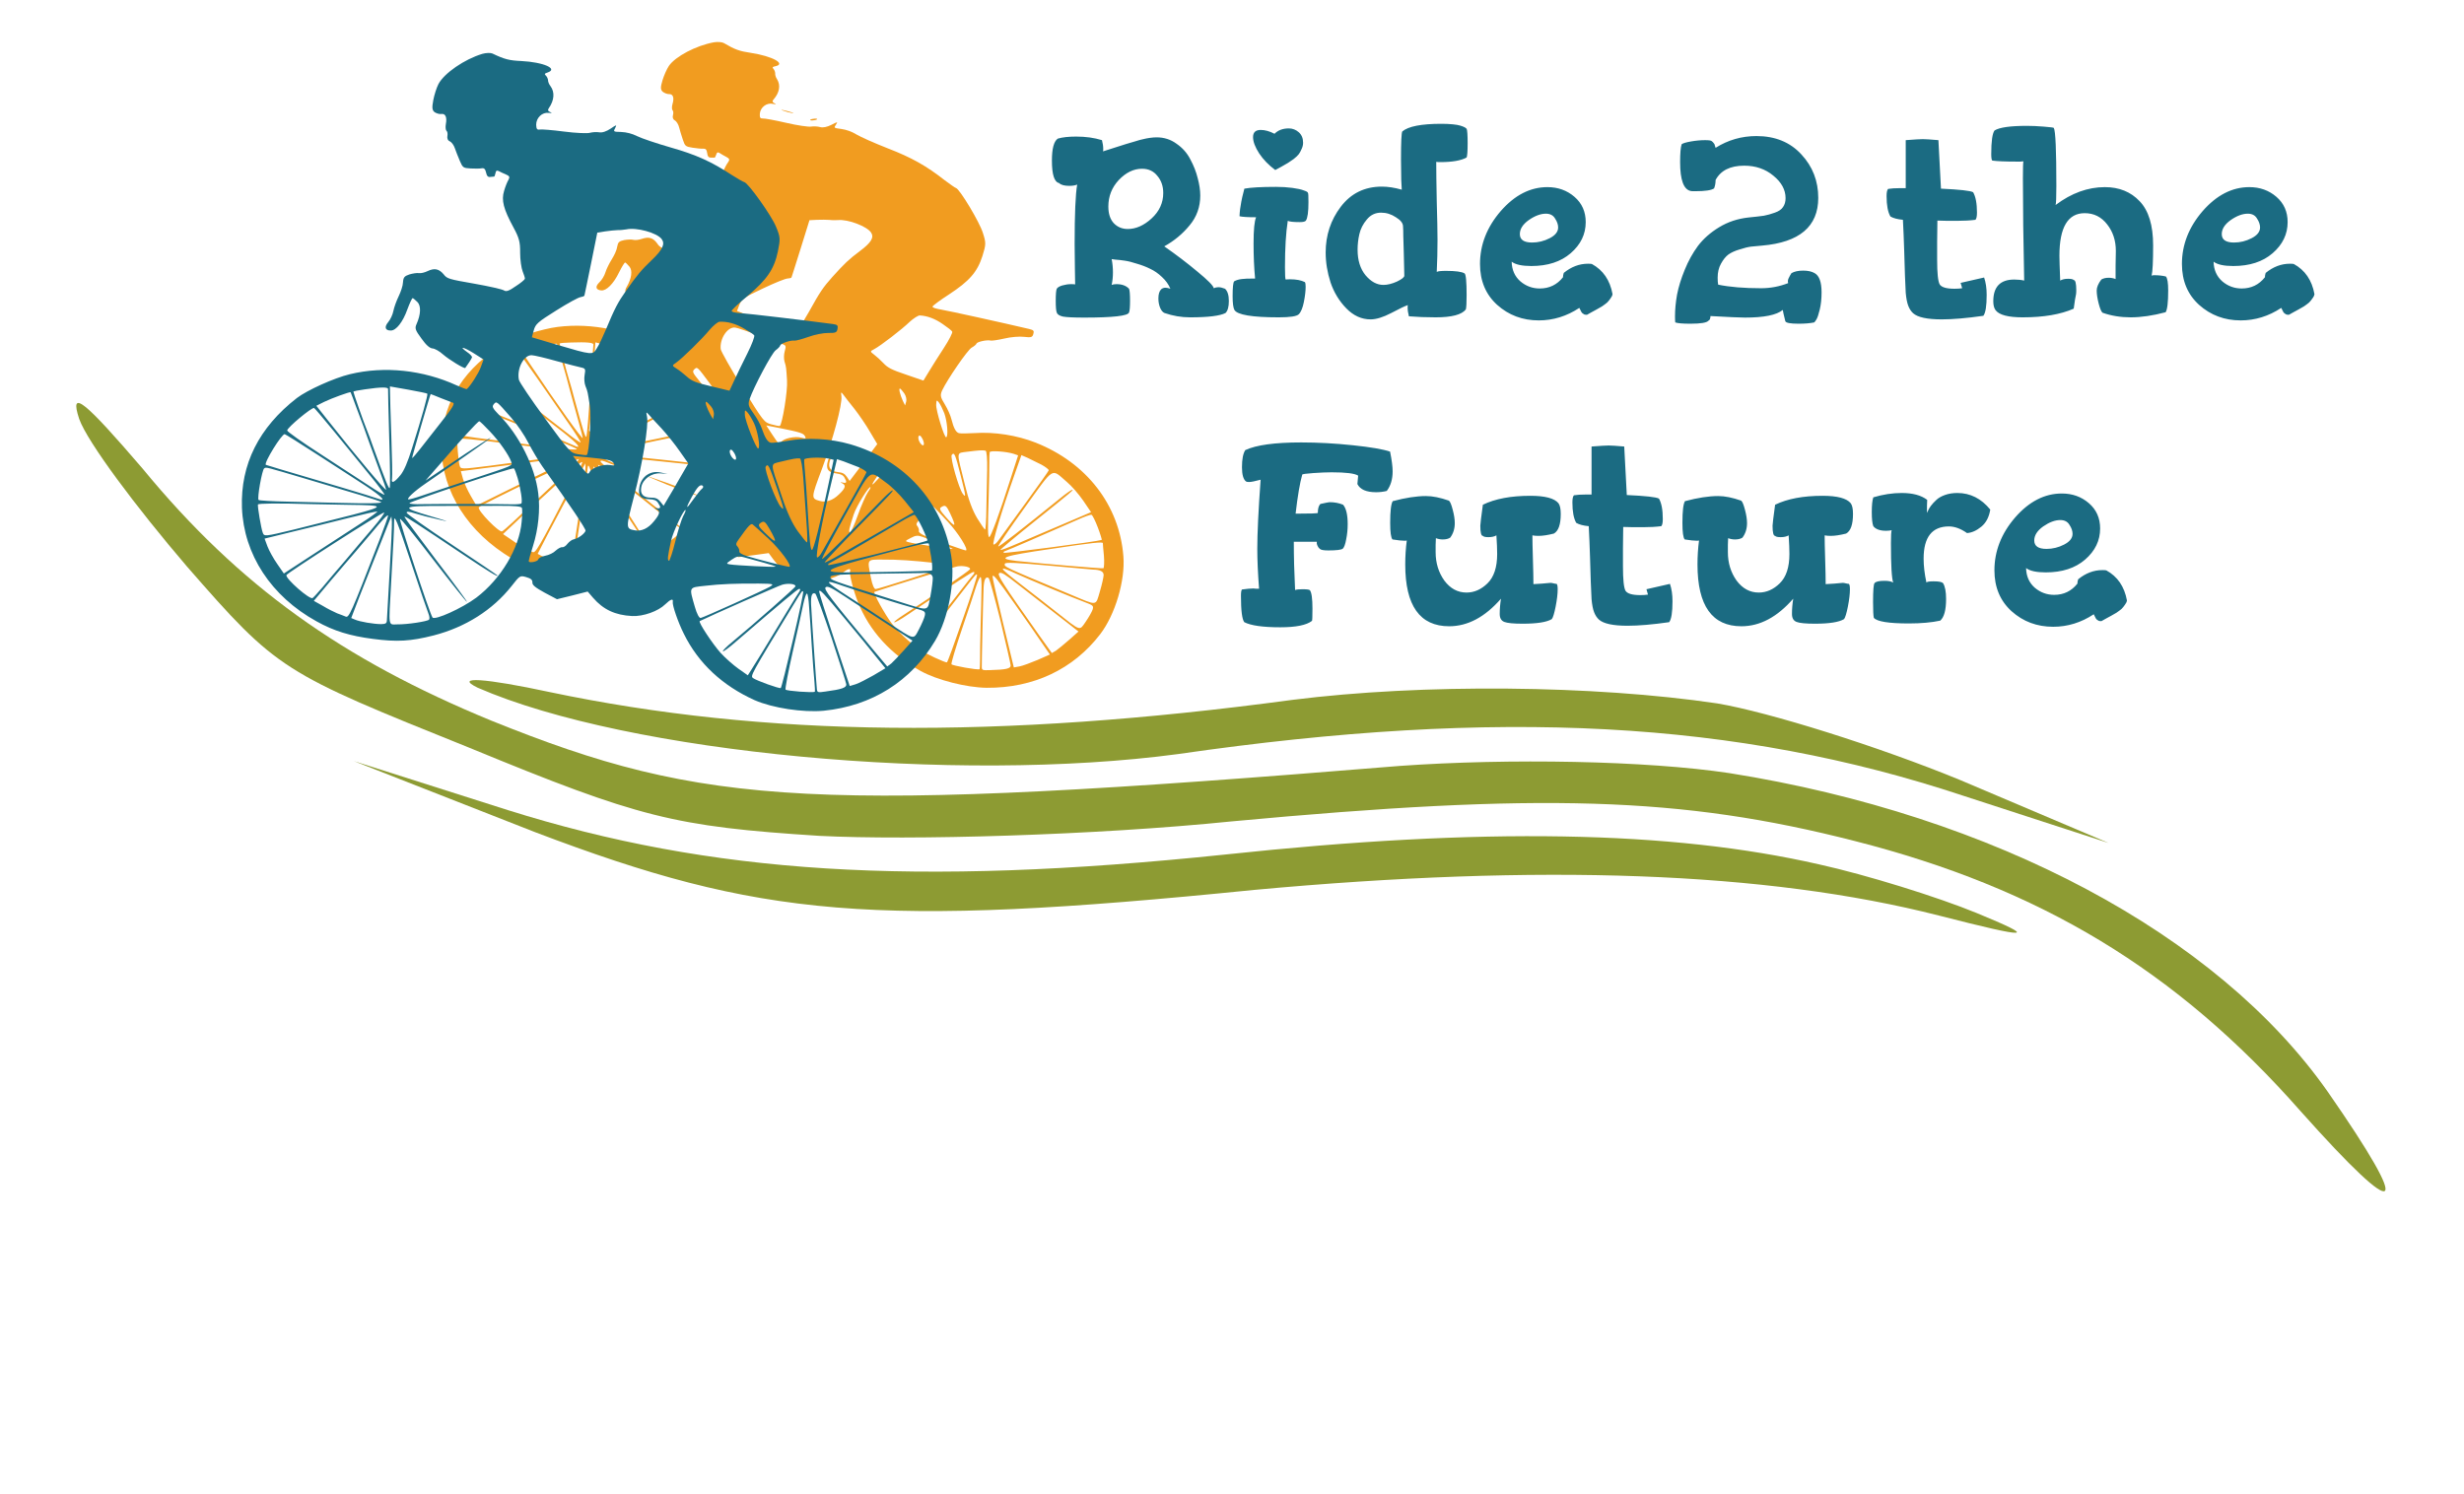<svg width="193" height="117" viewBox="0 0 193 117" fill="none" xmlns="http://www.w3.org/2000/svg">
<path d="M55.923 3.313C54.528 3.564 52.891 4.425 52.388 5.171C52.227 5.413 52.001 5.923 51.89 6.296C51.726 6.849 51.734 7.021 51.908 7.186C52.041 7.288 52.253 7.373 52.387 7.371C52.721 7.347 52.824 7.649 52.678 8.142C52.617 8.346 52.621 8.582 52.679 8.637C52.75 8.696 52.755 8.879 52.712 9.024C52.662 9.192 52.715 9.363 52.859 9.429C52.985 9.503 53.138 9.741 53.19 9.963C53.242 10.186 53.382 10.616 53.482 10.93C53.655 11.446 53.689 11.482 54.241 11.57C54.567 11.621 54.942 11.66 55.08 11.646C55.276 11.636 55.354 11.722 55.392 11.993C55.42 12.248 55.508 12.351 55.673 12.345C55.808 12.343 55.942 12.341 55.969 12.349C55.997 12.356 56.056 12.255 56.099 12.111C56.153 11.931 56.222 11.898 56.372 11.992C56.485 12.062 56.71 12.203 56.891 12.292C57.148 12.428 57.167 12.512 57.038 12.697C56.944 12.814 56.751 13.164 56.63 13.469C56.344 14.132 56.461 14.789 57.091 16.214C57.447 17.016 57.502 17.331 57.421 18.102C57.37 18.622 57.408 19.244 57.484 19.487C57.561 19.729 57.62 19.98 57.602 20.04C57.584 20.1 57.251 20.321 56.854 20.51C56.324 20.793 56.1 20.848 55.944 20.726C55.838 20.632 54.837 20.302 53.727 19.994C51.834 19.469 51.701 19.419 51.478 19.071C51.163 18.632 50.824 18.525 50.278 18.712C50.047 18.791 49.754 18.827 49.617 18.789C49.467 18.747 49.15 18.764 48.885 18.808C48.488 18.893 48.405 18.974 48.342 19.334C48.316 19.574 48.111 20.012 47.915 20.322C47.719 20.633 47.494 21.091 47.419 21.343C47.344 21.596 47.137 21.942 46.953 22.113C46.602 22.445 46.657 22.707 47.09 22.75C47.492 22.796 48.062 22.225 48.488 21.34C48.706 20.906 48.917 20.548 48.971 20.563C49.013 20.575 49.162 20.72 49.305 20.89C49.556 21.194 49.477 21.81 49.084 22.482C48.909 22.772 48.941 22.911 49.354 23.573C49.671 24.103 49.912 24.339 50.122 24.384C50.293 24.406 50.638 24.645 50.886 24.909C51.284 25.319 52.392 26.134 52.472 26.065C52.642 25.891 53.033 25.426 53.058 25.342C53.076 25.282 52.927 25.084 52.722 24.923C52.106 24.401 52.462 24.5 53.216 25.06L53.918 25.594L53.658 26.12C53.457 26.546 52.735 27.427 52.441 27.619C52.42 27.639 52.095 27.483 51.712 27.273C49.262 25.878 46.37 25.271 43.688 25.608C42.455 25.761 40.339 26.437 39.512 26.923C36.424 28.775 34.779 31.313 34.595 34.478C34.409 37.903 36.198 41.172 39.468 43.355C40.717 44.196 41.908 44.682 43.616 45.078C45.42 45.5 46.444 45.55 48.239 45.306C50.701 44.96 52.879 43.923 54.483 42.324C55.182 41.62 55.199 41.611 55.651 41.789C55.997 41.924 56.112 42.034 56.083 42.234C56.056 42.422 56.278 42.627 56.947 43.072L57.831 43.643L59.019 43.491L60.211 43.327L60.57 43.817C61.267 44.766 62.128 45.265 63.405 45.463C64.243 45.591 65.422 45.319 66.001 44.868C66.442 44.534 66.662 44.491 66.584 44.756C66.516 44.984 66.852 46.301 67.203 47.167C68.103 49.434 69.774 51.252 72.115 52.565C73.417 53.278 75.694 53.857 77.275 53.879C80.947 53.908 84.073 52.431 86.184 49.671C87.35 48.145 88.144 45.475 87.993 43.584C87.684 39.58 85.112 36.249 81.113 34.672C79.651 34.097 77.893 33.818 76.317 33.928C75.773 33.959 75.237 33.967 75.114 33.932C74.867 33.864 74.699 33.531 74.521 32.831C74.455 32.552 74.224 32.032 74.004 31.672C73.653 31.106 73.634 30.97 73.789 30.597C74.195 29.733 75.792 27.403 76.111 27.23C76.287 27.136 76.464 26.99 76.486 26.918C76.528 26.773 77.321 26.603 77.596 26.679C77.692 26.705 78.174 26.631 78.667 26.52C79.163 26.398 79.862 26.344 80.206 26.387C80.765 26.451 80.862 26.426 80.937 26.173C81.012 25.921 80.971 25.857 80.611 25.77C78.475 25.269 74.338 24.356 73.758 24.26C73.263 24.175 73.02 24.095 73.045 24.011C73.067 23.939 73.639 23.511 74.318 23.075C75.939 22.014 76.549 21.311 76.952 20.055C77.233 19.157 77.242 19.029 76.986 18.242C76.731 17.403 75.171 14.809 74.883 14.73C74.801 14.707 74.409 14.429 73.996 14.119C72.551 12.989 71.433 12.354 69.53 11.617C68.506 11.216 67.404 10.729 67.09 10.537C66.714 10.303 66.296 10.161 65.898 10.103C65.311 10.031 65.301 10.015 65.479 9.765C65.64 9.523 65.609 9.528 65.135 9.774C64.786 9.95 64.469 10.019 64.235 9.954C64.03 9.897 63.72 9.889 63.534 9.916C63.345 9.954 62.462 9.827 61.588 9.623C60.713 9.42 59.883 9.268 59.745 9.282C59.549 9.292 59.498 9.213 59.516 8.905C59.562 8.398 60.058 8.027 60.545 8.136C60.796 8.193 60.831 8.176 60.663 8.091C60.495 8.005 60.479 7.91 60.587 7.797C61.057 7.263 61.157 6.679 60.866 6.207C60.761 6.061 60.705 5.85 60.72 5.75C60.721 5.646 60.665 5.488 60.587 5.401C60.475 5.279 60.503 5.234 60.723 5.191C61.609 5.007 60.498 4.4 58.823 4.143C57.927 4.012 57.564 3.885 56.693 3.37C56.553 3.293 56.219 3.265 55.923 3.313ZM68.234 18.224C68.478 18.604 68.239 19.006 67.362 19.661C66.484 20.316 66.151 20.64 65.2 21.692C64.465 22.517 64.227 22.867 63.364 24.424C63.108 24.887 62.761 25.455 62.58 25.665C62.213 26.149 62.227 26.153 59.519 25.077L57.728 24.359L57.92 23.865C58.097 23.419 58.267 23.297 59.767 22.594C60.683 22.158 61.543 21.81 61.705 21.816C61.856 21.806 61.984 21.776 61.998 21.728C62.013 21.68 62.347 20.653 62.718 19.454L63.404 17.249L64.006 17.22C64.336 17.208 64.766 17.21 64.968 17.227C65.168 17.256 65.467 17.248 65.632 17.242C66.413 17.159 67.92 17.733 68.234 18.224ZM73.852 25.393C74.21 25.636 74.547 25.898 74.584 25.974C74.639 26.041 74.35 26.612 73.941 27.241C73.531 27.869 72.999 28.711 72.764 29.102L72.33 29.814L70.97 29.346C69.836 28.966 69.528 28.803 69.202 28.452C68.988 28.224 68.661 27.925 68.467 27.78C68.14 27.533 68.143 27.521 68.475 27.352C68.987 27.078 70.642 25.805 71.247 25.218C71.553 24.938 71.92 24.701 72.05 24.711C72.635 24.743 73.237 24.962 73.852 25.393ZM61.303 26.965C61.56 27.049 61.583 27.12 61.469 27.505C61.394 27.758 61.39 28.121 61.449 28.32C61.585 28.762 61.582 28.773 61.646 29.807C61.709 30.593 61.27 33.27 61.076 33.372C61.041 33.389 60.746 33.333 60.417 33.242C59.855 33.086 59.811 33.035 58.166 30.378C57.244 28.886 56.475 27.527 56.453 27.351C56.356 26.53 56.996 25.575 57.593 25.662C57.779 25.688 58.615 25.972 59.453 26.295C60.296 26.607 61.125 26.915 61.303 26.965ZM70.83 30.817C70.965 31.011 71.027 31.302 70.981 31.458L70.891 31.759L70.716 31.398C70.492 30.906 70.374 30.404 70.497 30.439C70.538 30.45 70.694 30.624 70.83 30.817ZM73.962 32.363C74.186 32.959 74.299 34.175 74.113 34.254C73.974 34.319 73.301 32.141 73.33 31.693C73.351 31.322 73.369 31.313 73.542 31.53C73.65 31.665 73.835 32.041 73.962 32.363ZM66.923 32.026C67.3 32.508 67.848 33.31 68.151 33.837L68.715 34.788L68.023 35.716C67.646 36.236 67.157 36.882 66.941 37.16L66.55 37.677L66.334 37.356C66.168 37.115 66.004 37.017 65.657 36.986C65.066 36.927 64.839 36.642 64.989 36.137C65.161 35.56 65.884 35.174 66.546 35.293L67.068 35.386L66.55 35.229C65.807 34.984 65.07 35.365 64.852 36.099C64.666 36.725 64.849 37.01 65.508 37.088C65.865 37.135 66.046 37.224 66.151 37.423C66.356 37.779 66.314 37.872 66.022 37.804C65.786 37.751 65.782 37.763 66.001 37.876C66.281 38.032 66.213 38.26 65.699 38.743C65.219 39.209 64.695 39.376 64.215 39.242C63.515 39.048 63.523 39.024 64.38 36.736C65.235 34.461 65.985 31.687 65.906 31.053C65.865 30.691 65.869 30.679 66.052 30.912C66.157 31.058 66.543 31.556 66.923 32.026ZM79.169 37.466C78.299 40.193 77.579 42.167 77.474 42.073C77.368 41.979 77.363 41.496 77.44 38.939C77.476 37.869 77.49 36.675 77.491 36.271C77.488 35.88 77.5 35.492 77.521 35.42C77.564 35.276 78.842 35.37 79.411 35.554L79.747 35.673L79.169 37.466ZM81.578 36.402C81.91 36.585 82.162 36.785 82.144 36.846C82.123 36.918 81.305 38.071 80.327 39.414C79.349 40.758 78.416 42.048 78.242 42.286C78.081 42.528 77.883 42.694 77.821 42.651C77.695 42.577 78.431 40.099 79.444 37.242L80.005 35.653L80.491 35.866C80.751 35.99 81.229 36.227 81.578 36.402ZM55.628 30.078C56.001 30.572 56.5 31.439 56.731 32.011C56.975 32.587 57.372 33.4 57.629 33.835C59.603 37.13 60.503 38.747 60.464 38.879C60.389 39.08 59.853 39.387 59.519 39.411C59.385 39.413 59.153 39.544 59.007 39.686C58.874 39.831 58.684 39.922 58.588 39.895C58.479 39.865 58.258 39.96 58.07 40.09C57.893 40.236 57.514 40.365 57.242 40.381C56.966 40.409 56.718 40.496 56.689 40.593C56.646 40.737 56.047 40.805 55.952 40.675C55.932 40.643 56.127 40.137 56.392 39.547C56.896 38.398 57.187 36.968 57.139 35.783C57.082 33.827 56.098 31.393 54.724 29.775C54.266 29.218 54.212 29.099 54.379 28.937C54.622 28.718 54.588 28.683 55.628 30.078ZM49.421 27.64C49.468 27.732 48.859 29.281 47.896 31.475C47.465 32.475 47.125 33.071 46.833 33.354C46.311 33.861 46.053 33.932 46.163 33.559C46.21 33.403 46.311 32.012 46.401 30.461C46.491 28.911 46.583 27.452 46.606 27.224L46.638 26.817L48.01 27.197C48.764 27.406 49.401 27.609 49.421 27.64ZM51.275 28.493C51.481 28.55 51.258 28.853 50.207 29.89C49.616 30.481 48.851 31.258 48.493 31.614C48.152 31.962 47.849 32.23 47.826 32.211C47.809 32.167 49.609 27.758 49.672 27.697C49.685 27.701 50.024 27.86 50.434 28.078C50.834 28.28 51.21 28.462 51.275 28.493ZM77.323 36.785C77.308 37.587 77.282 38.973 77.261 39.84C77.252 40.723 77.209 41.466 77.16 41.479C77.126 41.495 76.855 41.108 76.555 40.62C76.177 39.995 75.869 39.181 75.577 37.967C74.903 35.241 74.865 35.517 75.795 35.384C76.673 35.276 76.963 35.252 77.199 35.305C77.285 35.316 77.339 35.982 77.323 36.785ZM46.478 27.006C46.464 27.055 46.352 28.677 46.228 30.596C46.113 32.53 45.974 34.145 45.926 34.209C45.849 34.318 45.663 33.694 44.973 31.172C44.841 30.667 44.679 30.062 44.599 29.831C44.37 29.104 43.82 26.959 43.835 26.911C43.845 26.875 44.241 26.842 44.719 26.831C45.965 26.786 46.528 26.838 46.478 27.006ZM83.554 37.744C83.936 38.059 84.509 38.725 84.851 39.224L85.46 40.122L83.335 41.03C82.163 41.525 80.564 42.214 79.765 42.553C78.981 42.895 78.345 43.135 78.363 43.075C78.381 43.015 79.586 42.008 81.047 40.838C83.986 38.489 84.166 38.331 83.96 38.378C83.88 38.395 83.468 38.684 83.055 39.025C80.105 41.41 78.231 42.869 78.191 42.806C78.16 42.758 79.084 41.4 80.243 39.795C82.64 36.475 82.311 36.684 83.554 37.744ZM72.271 34.407C72.469 34.84 72.343 35.065 72.089 34.721C71.889 34.444 71.879 34.077 72.058 34.127C72.113 34.142 72.207 34.272 72.271 34.407ZM43.992 28.231C44.2 28.927 44.514 30.068 44.692 30.768C44.887 31.461 45.178 32.531 45.349 33.151C45.525 33.76 45.65 34.289 45.642 34.313C45.607 34.433 43.687 31.753 41.682 28.762L40.931 27.642L41.545 27.422C42.126 27.218 43.594 26.871 43.621 26.93C43.631 26.946 43.8 27.527 43.992 28.231ZM75.251 37.265C75.659 38.888 75.679 39.023 75.421 38.692C75.109 38.293 74.404 35.819 74.548 35.637C74.753 35.395 74.813 35.542 75.251 37.265ZM53.903 30.888C54.534 31.662 55.175 32.751 55.307 33.257C55.389 33.579 55.538 33.529 52.122 34.235C50.557 34.556 48.851 34.903 48.341 35.022C47.817 35.137 47.334 35.212 47.266 35.193C47.088 35.144 47.754 34.651 48.649 34.184C50.721 33.105 53.51 31.613 53.835 31.416C54.31 31.118 52.56 31.961 50.419 33.073L48.686 33.959L49.579 33.152C51.535 31.364 53.074 30.033 53.17 30.06C53.225 30.075 53.557 30.454 53.903 30.888ZM42.078 29.627C42.765 30.612 43.834 32.158 44.436 33.028C45.052 33.902 45.515 34.642 45.48 34.659C45.442 34.687 44.951 34.343 44.399 33.903C43.857 33.479 42.302 32.267 40.963 31.232C39.609 30.192 38.529 29.281 38.551 29.209C38.622 28.968 40.548 27.732 40.74 27.785C40.781 27.796 41.381 28.626 42.078 29.627ZM63.051 34.167C63.156 34.366 63.107 34.378 62.778 34.287C62.271 34.146 61.35 34.347 61.175 34.637C61.042 34.834 60.971 34.775 60.521 34.091L60.021 33.327L60.975 33.514C62.697 33.861 62.926 33.938 63.051 34.167ZM85.993 41.324C86.193 41.849 86.316 42.286 86.299 42.294C85.963 42.423 78.659 43.378 78.622 43.303C78.578 43.252 78.641 43.191 78.737 43.166C78.882 43.128 81.539 41.977 84.408 40.715C84.923 40.48 85.42 40.306 85.489 40.325C85.571 40.348 85.793 40.8 85.993 41.324ZM69.556 36.753C69.448 36.814 69.128 37.142 68.822 37.474C68.195 38.185 68.165 38.086 68.759 37.235C69.221 36.581 69.478 36.366 69.651 36.532C69.709 36.587 69.68 36.683 69.556 36.753ZM55.682 34.493C55.844 35.294 55.902 36.299 55.788 36.385C55.732 36.421 55.423 36.413 55.093 36.374C54.266 36.262 49.388 35.742 48.244 35.647C47.749 35.614 47.327 35.535 47.314 35.48C47.274 35.364 55.364 33.663 55.466 33.77C55.514 33.809 55.61 34.135 55.682 34.493ZM86.385 42.553C86.378 42.577 86.414 43.003 86.467 43.526C86.509 44.032 86.48 44.48 86.425 44.517C86.325 44.554 81.618 44.16 79.619 43.944C77.971 43.747 78.564 43.547 82.35 42.996C85.567 42.508 86.407 42.428 86.385 42.553ZM40.66 31.2C41.881 32.137 43.425 33.334 44.114 33.863C45.303 34.805 45.639 35.224 44.924 34.882C44.715 34.785 43.607 34.321 42.439 33.854C37.807 32.01 36.736 31.57 36.698 31.546C36.552 31.389 38.122 29.402 38.342 29.463C38.396 29.478 39.454 30.266 40.66 31.2ZM74.42 40.211C74.948 41.334 74.858 41.387 74.05 40.46C73.605 39.959 73.555 39.828 73.735 39.721C74.043 39.533 74.128 39.596 74.42 40.211ZM67.953 38.6C67.817 38.809 67.464 39.597 67.194 40.355C66.92 41.125 66.635 41.736 66.58 41.721C66.443 41.683 66.511 41.403 66.868 40.304C67.075 39.658 68.097 38.015 68.185 38.169C68.205 38.201 68.103 38.394 67.953 38.6ZM74.261 40.896C75.06 41.755 75.864 43.046 75.663 43.12C75.598 43.141 73.341 42.346 72.495 41.995C72.153 41.847 71.945 41.699 71.974 41.602C72.002 41.506 71.945 41.347 71.874 41.236C71.732 41.067 71.753 40.995 72.06 40.663C72.836 39.798 73.052 39.623 73.177 39.749C73.259 39.824 73.745 40.336 74.261 40.896ZM86.446 45.043C86.441 45.211 86.314 45.788 86.153 46.329C85.806 47.496 86.006 47.473 83.867 46.58C78.545 44.362 78.637 44.401 78.709 44.16C78.744 44.04 79.624 44.076 82.081 44.301C83.915 44.471 85.505 44.613 85.622 44.62C86.183 44.632 86.439 44.768 86.446 45.043ZM55.687 37.724C55.331 39.617 53.726 41.724 51.732 42.889C50.586 43.548 48.422 44.237 48.274 43.987C48.102 43.718 46.404 36.646 46.491 36.553C46.539 36.489 47.534 37.936 48.724 39.777C49.917 41.605 50.939 43.112 50.993 43.127C51.048 43.142 50.126 41.65 48.937 39.809C47.751 37.957 46.805 36.445 46.843 36.417C46.912 36.384 47.744 37.031 51.057 39.668C52.808 41.066 53.589 41.634 53.471 41.432C53.441 41.384 51.993 40.214 50.237 38.829C48.482 37.444 47.044 36.238 47.038 36.158C47.029 36.039 47.211 36.076 47.673 36.269C48.029 36.42 48.807 36.701 49.403 36.892C50.294 37.191 50.205 37.141 48.904 36.624C46.501 35.671 46.611 35.597 50.05 35.965C51.43 36.114 53.288 36.303 54.154 36.387C55.222 36.488 55.754 36.597 55.798 36.7C55.835 36.775 55.785 37.243 55.687 37.724ZM39.613 32.875C41.072 33.462 42.913 34.207 43.697 34.516C44.491 34.84 45.148 35.127 45.179 35.174C45.253 35.273 44.181 35.184 41.967 34.895C41.022 34.776 39.305 34.561 38.135 34.405C36.96 34.262 35.954 34.1 35.91 34.049C35.795 33.938 36.378 31.874 36.551 31.792C36.71 31.706 36.656 31.691 39.613 32.875ZM73.723 42.608C74.257 42.809 74.664 42.987 74.616 42.999C74.529 43.04 71.618 42.598 71.166 42.472C70.878 42.392 70.882 42.38 71.338 42.142C71.725 41.937 71.894 41.919 72.281 42.065C72.534 42.162 73.189 42.408 73.723 42.608ZM79.604 44.943C80.531 45.369 84.084 46.849 84.981 47.176C85.622 47.419 85.669 47.458 85.584 47.746C85.534 47.915 85.288 48.342 85.05 48.692C84.533 49.434 84.708 49.495 82.724 47.93C81.954 47.326 80.74 46.364 80 45.807C78.176 44.403 78.102 44.253 79.604 44.943ZM42.953 35.872C41.717 36.036 39.674 36.316 38.393 36.482C36.096 36.769 36.083 36.766 35.997 36.455C35.907 36.157 35.777 34.546 35.827 34.377C35.852 34.293 37.34 34.432 39.867 34.769C40.612 34.858 41.9 35.02 42.731 35.12C45.458 35.434 45.481 35.505 42.953 35.872ZM81.825 47.407C82.32 47.792 83.128 48.419 83.598 48.784L84.478 49.471L83.751 50.116C83.349 50.473 82.88 50.85 82.71 50.973L82.388 51.157L81.403 49.777C78.519 45.696 78.084 45.016 78.267 44.897C78.43 44.799 78.717 44.983 79.692 45.748C80.366 46.274 81.331 47.023 81.825 47.407ZM43.385 36.616C42.517 37.04 40.795 37.89 39.56 38.498L37.316 39.607L36.874 38.847C36.628 38.427 36.359 37.832 36.263 37.506L36.098 36.913L38.306 36.627C39.521 36.482 41.453 36.224 42.596 36.072C43.74 35.921 44.738 35.807 44.821 35.83C44.893 35.837 44.249 36.205 43.385 36.616ZM44.35 37.014C43.735 37.586 42.696 38.535 42.053 39.15C41.4 39.75 40.541 40.541 40.166 40.905C39.777 41.266 39.398 41.591 39.329 41.624C39.101 41.743 37.418 40.013 37.497 39.748C37.539 39.604 45.181 35.917 45.332 35.958C45.4 35.977 44.962 36.455 44.35 37.014ZM75.984 44.589C75.952 44.698 72.691 46.931 70.817 48.143C70.359 48.433 70.012 48.701 70.043 48.748C70.073 48.796 70.537 48.534 71.078 48.163C75.062 45.493 76.108 44.819 76.246 44.805C76.349 44.808 76.345 44.872 76.247 45.001C76.139 45.114 75.662 45.724 75.156 46.378C73.275 48.812 72.228 50.136 71.998 50.41L71.764 50.697L71.086 50.132C70.719 49.821 70.175 49.254 69.863 48.855C69.327 48.16 68.36 46.42 68.495 46.366C69.275 46.088 74.717 44.407 74.996 44.367C75.465 44.289 76.034 44.421 75.984 44.589ZM44.797 37.906C42.08 43.155 41.94 43.376 41.687 43.228C41.571 43.17 41.301 43.03 41.078 42.929C40.873 42.82 40.395 42.531 40.054 42.281L39.399 41.838L40.862 40.461C41.679 39.711 42.582 38.867 42.884 38.6C43.19 38.32 43.788 37.757 44.236 37.347C45.147 36.48 45.563 36.127 45.614 36.206C45.635 36.238 45.261 36.994 44.797 37.906ZM79.492 47.32C80.307 48.471 81.265 49.843 81.603 50.353L82.236 51.271L81.278 51.695C80.753 51.914 80.118 52.155 79.866 52.202L79.411 52.284L78.557 48.766C78.09 46.84 77.727 45.216 77.745 45.156C77.802 44.964 78.029 45.248 79.492 47.32ZM45.341 40.323C45.063 42.107 44.815 43.692 44.799 43.844C44.766 44.056 44.679 44.097 44.332 44.066C43.8 44.009 42.727 43.725 42.371 43.522L42.115 43.386L42.889 41.882C43.633 40.474 45.264 37.385 45.664 36.637L45.854 36.299L45.856 36.69C45.854 36.898 45.619 38.538 45.341 40.323ZM47.077 40.023C47.524 41.865 47.939 43.517 48.002 43.704C48.055 43.875 48.056 44.07 47.998 44.119C47.859 44.237 46.31 44.302 45.565 44.213C44.858 44.147 44.882 44.414 45.365 41.241C45.795 38.444 45.985 37.207 46.021 36.736C46.073 36.06 46.236 36.561 47.077 40.023ZM74.029 44.425C73.552 44.631 68.817 46.13 68.59 46.145C68.47 46.151 68.329 45.825 68.222 45.288C67.919 43.759 67.866 43.836 69.187 43.837C70.274 43.826 71.569 43.912 73.235 44.1C74.368 44.233 74.406 44.256 74.029 44.425ZM75.417 48.494C74.781 50.336 74.22 51.873 74.172 51.886C74.068 51.935 72.399 51.16 72.15 50.947C71.939 50.759 71.915 50.791 75.732 45.887C76.475 44.934 76.472 44.946 76.532 45.041C76.563 45.089 76.071 46.645 75.417 48.494ZM78.363 48.621C78.793 50.42 79.157 51.992 79.162 52.124C79.177 52.375 78.794 52.464 77.538 52.494C76.967 52.518 76.916 52.49 76.901 52.291C76.891 51.976 76.997 47.175 77.044 46.016C77.082 45.389 77.202 45.136 77.441 45.28C77.502 45.323 77.915 46.831 78.363 48.621ZM76.877 46.178C76.875 46.685 76.847 47.979 76.81 49.05C76.778 50.109 76.764 51.303 76.767 51.694C76.769 52.085 76.745 52.417 76.728 52.425C76.572 52.499 74.585 52.143 74.528 52.036C74.487 51.973 74.855 50.734 75.343 49.294C75.83 47.854 76.339 46.341 76.464 45.92C76.599 45.515 76.74 45.19 76.809 45.209C76.864 45.224 76.897 45.663 76.877 46.178Z" fill="#F19C20"/>
<path d="M67.356 35.662C67.697 35.912 67.821 35.946 67.768 35.776C67.748 35.692 67.584 35.595 67.415 35.561C67.127 35.481 67.124 35.494 67.356 35.662Z" fill="#F19C20"/>
<path d="M51.675 37.724C52.309 38.004 53.369 38.402 54.02 38.621L55.198 39.025L54.032 38.532C53.398 38.252 52.338 37.854 51.687 37.635L50.509 37.231L51.675 37.724Z" fill="#F19C20"/>
<path d="M61.298 8.651C61.498 8.732 61.829 8.824 62.057 8.86C62.27 8.893 62.098 8.819 61.685 8.705C61.271 8.591 61.085 8.566 61.298 8.651Z" fill="#F19C20"/>
<path d="M63.592 9.326C63.465 9.355 63.419 9.408 63.488 9.426C63.57 9.449 63.738 9.431 63.865 9.402C63.993 9.372 64.052 9.324 63.969 9.301C63.901 9.282 63.719 9.296 63.592 9.326Z" fill="#F19C20"/>
<path d="M37.78 4.219C36.376 4.641 34.783 5.74 34.34 6.59C34.198 6.865 34.016 7.434 33.939 7.843C33.824 8.45 33.849 8.632 34.043 8.788C34.189 8.882 34.414 8.949 34.551 8.932C34.891 8.869 35.026 9.179 34.923 9.72C34.881 9.945 34.908 10.195 34.972 10.247C35.051 10.302 35.074 10.497 35.044 10.655C35.009 10.84 35.08 11.016 35.233 11.07C35.37 11.135 35.548 11.371 35.624 11.602C35.699 11.834 35.883 12.275 36.016 12.599C36.243 13.13 36.281 13.164 36.855 13.196C37.194 13.214 37.581 13.214 37.721 13.184C37.921 13.151 38.009 13.234 38.074 13.519C38.128 13.787 38.228 13.886 38.397 13.861C38.534 13.845 38.671 13.828 38.7 13.833C38.728 13.838 38.78 13.724 38.81 13.566C38.847 13.368 38.915 13.325 39.078 13.408C39.2 13.47 39.444 13.595 39.638 13.67C39.914 13.786 39.942 13.873 39.828 14.085C39.743 14.22 39.579 14.614 39.485 14.952C39.256 15.69 39.439 16.377 40.222 17.823C40.663 18.637 40.75 18.966 40.741 19.797C40.74 20.355 40.839 21.014 40.94 21.264C41.042 21.513 41.126 21.774 41.114 21.84C41.101 21.906 40.782 22.177 40.393 22.423C39.879 22.783 39.654 22.866 39.482 22.754C39.365 22.665 38.309 22.426 37.142 22.221C35.154 21.873 35.012 21.835 34.75 21.489C34.385 21.056 34.028 20.98 33.487 21.24C33.258 21.35 32.962 21.421 32.818 21.396C32.659 21.368 32.337 21.421 32.069 21.497C31.672 21.631 31.594 21.727 31.565 22.117C31.561 22.376 31.394 22.865 31.223 23.217C31.052 23.569 30.866 24.082 30.813 24.359C30.761 24.636 30.582 25.028 30.41 25.23C30.083 25.622 30.165 25.896 30.612 25.892C31.028 25.897 31.557 25.226 31.908 24.237C32.089 23.751 32.27 23.346 32.328 23.356C32.371 23.363 32.538 23.502 32.701 23.667C32.987 23.962 32.965 24.627 32.628 25.386C32.477 25.715 32.524 25.859 33.01 26.517C33.386 27.047 33.656 27.271 33.874 27.296C34.052 27.3 34.428 27.516 34.708 27.769C35.154 28.161 36.368 28.906 36.443 28.824C36.601 28.619 36.956 28.081 36.973 27.989C36.986 27.923 36.814 27.729 36.589 27.581C35.907 27.093 36.282 27.159 37.108 27.672L37.878 28.161L37.663 28.751C37.498 29.227 36.844 30.244 36.561 30.481C36.542 30.505 36.194 30.376 35.782 30.195C33.139 28.981 30.119 28.657 27.405 29.314C26.157 29.613 24.056 30.568 23.256 31.178C20.273 33.493 18.834 36.378 18.951 39.768C19.091 43.434 21.239 46.716 24.797 48.676C26.157 49.433 27.424 49.818 29.211 50.049C31.099 50.298 32.153 50.237 33.966 49.778C36.454 49.136 38.584 47.79 40.072 45.909C40.719 45.082 40.736 45.071 41.216 45.209C41.583 45.315 41.712 45.419 41.701 45.636C41.693 45.839 41.939 46.032 42.667 46.432L43.627 46.941L44.829 46.647L46.033 46.34L46.448 46.822C47.254 47.754 48.184 48.19 49.511 48.258C50.38 48.302 51.562 47.881 52.111 47.336C52.53 46.932 52.752 46.862 52.697 47.153C52.649 47.403 53.12 48.768 53.564 49.65C54.703 51.964 56.59 53.714 59.114 54.851C60.516 55.465 62.903 55.829 64.525 55.676C68.287 55.299 71.345 53.379 73.24 50.206C74.287 48.452 74.841 45.521 74.504 43.525C73.801 39.296 70.846 36.037 66.599 34.802C65.047 34.353 63.221 34.251 61.617 34.543C61.064 34.637 60.515 34.705 60.385 34.682C60.126 34.636 59.922 34.301 59.672 33.575C59.578 33.285 59.291 32.758 59.031 32.399C58.617 31.835 58.584 31.693 58.708 31.278C59.039 30.313 60.45 27.655 60.759 27.436C60.931 27.316 61.098 27.141 61.113 27.062C61.143 26.903 61.938 26.633 62.226 26.684C62.327 26.701 62.814 26.569 63.308 26.396C63.805 26.21 64.515 26.075 64.871 26.083C65.45 26.089 65.546 26.052 65.599 25.774C65.651 25.497 65.604 25.434 65.227 25.382C62.99 25.085 58.666 24.573 58.063 24.536C57.549 24.5 57.292 24.442 57.31 24.349C57.325 24.27 57.869 23.752 58.522 23.212C60.08 21.902 60.636 21.086 60.928 19.704C61.129 18.717 61.126 18.58 60.788 17.77C60.445 16.905 58.598 14.318 58.295 14.265C58.209 14.249 57.78 13.997 57.328 13.713C55.739 12.671 54.534 12.119 52.514 11.547C51.427 11.234 50.251 10.837 49.911 10.668C49.504 10.46 49.062 10.356 48.649 10.338C48.041 10.327 48.029 10.311 48.187 10.025C48.329 9.75 48.297 9.758 47.836 10.073C47.495 10.299 47.177 10.407 46.932 10.364C46.716 10.327 46.399 10.353 46.211 10.402C46.02 10.464 45.105 10.426 44.19 10.307C43.274 10.187 42.409 10.118 42.27 10.148C42.07 10.181 42.01 10.102 41.998 9.773C41.997 9.227 42.469 8.778 42.979 8.84C43.24 8.872 43.274 8.851 43.094 8.778C42.915 8.706 42.889 8.606 42.989 8.473C43.418 7.853 43.464 7.22 43.121 6.751C42.999 6.606 42.922 6.388 42.927 6.28C42.918 6.169 42.845 6.007 42.757 5.923C42.63 5.805 42.654 5.755 42.876 5.685C43.765 5.39 42.569 4.867 40.829 4.78C39.899 4.74 39.515 4.646 38.574 4.194C38.423 4.127 38.079 4.135 37.78 4.219ZM51.825 18.724C52.111 19.101 51.906 19.556 51.071 20.351C50.236 21.146 49.925 21.528 49.053 22.753C48.38 23.713 48.171 24.113 47.437 25.866C47.219 26.387 46.919 27.03 46.754 27.274C46.425 27.831 46.44 27.833 43.563 26.988L41.661 26.423L41.809 25.876C41.947 25.382 42.109 25.233 43.577 24.317C44.473 23.751 45.321 23.286 45.486 23.274C45.641 23.246 45.768 23.201 45.778 23.148C45.788 23.095 46.032 21.965 46.296 20.647L46.785 18.223L47.398 18.126C47.735 18.076 48.176 18.03 48.385 18.026C48.592 18.035 48.897 17.993 49.066 17.968C49.858 17.793 51.456 18.236 51.825 18.724ZM58.269 25.731C58.659 25.95 59.03 26.192 59.075 26.268C59.137 26.334 58.897 26.974 58.538 27.688C58.18 28.403 57.716 29.358 57.514 29.8L57.138 30.607L55.7 30.26C54.502 29.982 54.172 29.842 53.804 29.505C53.562 29.285 53.199 29.003 52.986 28.871C52.627 28.644 52.63 28.631 52.953 28.415C53.451 28.066 55.022 26.527 55.585 25.834C55.871 25.502 56.224 25.209 56.359 25.206C56.96 25.175 57.598 25.341 58.269 25.731ZM45.572 28.8C45.843 28.861 45.874 28.934 45.794 29.357C45.742 29.634 45.772 30.021 45.853 30.226C46.035 30.681 46.032 30.694 46.197 31.787C46.338 32.617 46.147 35.516 45.958 35.646C45.924 35.668 45.617 35.641 45.271 35.581C44.68 35.477 44.63 35.427 42.69 32.782C41.602 31.296 40.683 29.935 40.644 29.75C40.465 28.887 41.028 27.799 41.648 27.826C41.84 27.832 42.724 28.041 43.614 28.293C44.507 28.531 45.385 28.767 45.572 28.8ZM55.698 31.842C55.856 32.033 55.947 32.336 55.915 32.507L55.852 32.837L55.639 32.473C55.361 31.974 55.191 31.453 55.321 31.476C55.364 31.483 55.541 31.651 55.698 31.842ZM59.055 33.139C59.341 33.749 59.575 35.031 59.392 35.135C59.256 35.221 58.356 32.976 58.343 32.496C58.329 32.098 58.346 32.088 58.544 32.3C58.668 32.431 58.894 32.811 59.055 33.139ZM51.815 33.562C52.247 34.034 52.886 34.828 53.247 35.355L53.916 36.304L53.298 37.369C52.962 37.965 52.524 38.706 52.329 39.027L51.979 39.62L51.726 39.303C51.533 39.065 51.356 38.979 50.998 38.984C50.387 38.987 50.127 38.709 50.232 38.155C50.352 37.521 51.055 37.03 51.745 37.083L52.288 37.123L51.743 37.014C50.958 36.836 50.24 37.324 50.088 38.129C49.958 38.816 50.172 39.099 50.855 39.109C51.225 39.12 51.419 39.195 51.545 39.394C51.79 39.751 51.756 39.854 51.451 39.814C51.203 39.784 51.201 39.798 51.436 39.893C51.738 40.028 51.69 40.279 51.21 40.849C50.764 41.399 50.243 41.635 49.739 41.547C49.004 41.418 49.009 41.391 49.667 38.86C50.322 36.343 50.822 33.307 50.68 32.641C50.603 32.259 50.606 32.246 50.816 32.474C50.937 32.618 51.381 33.105 51.815 33.562ZM64.879 37.992C64.252 40.993 63.705 43.175 63.588 43.086C63.471 42.997 63.419 42.483 63.251 39.753C63.185 38.61 63.083 37.337 63.045 36.907C63.005 36.491 62.979 36.077 62.994 35.998C63.024 35.84 64.342 35.798 64.942 35.93L65.297 36.02L64.879 37.992ZM67.243 36.592C67.6 36.751 67.877 36.935 67.865 37.002C67.85 37.081 67.124 38.399 66.252 39.938C65.381 41.477 64.55 42.955 64.395 43.227C64.253 43.503 64.067 43.702 64 43.663C63.863 43.598 64.378 40.878 65.138 37.724L65.56 35.97L66.078 36.143C66.356 36.246 66.869 36.445 67.243 36.592ZM40.062 32.745C40.492 33.229 41.086 34.097 41.378 34.68C41.684 35.266 42.169 36.087 42.473 36.523C44.813 39.811 45.891 41.432 45.863 41.577C45.806 41.799 45.286 42.185 44.947 42.248C44.81 42.265 44.585 42.431 44.449 42.598C44.328 42.767 44.142 42.885 44.041 42.867C43.926 42.847 43.709 42.973 43.529 43.132C43.362 43.308 42.986 43.487 42.709 43.534C42.43 43.594 42.184 43.715 42.164 43.821C42.134 43.979 41.527 44.118 41.417 43.99C41.394 43.958 41.544 43.398 41.758 42.74C42.164 41.461 42.324 39.907 42.16 38.65C41.913 36.575 40.67 34.093 39.107 32.523C38.584 31.981 38.518 31.86 38.673 31.669C38.901 31.409 38.863 31.375 40.062 32.745ZM33.472 30.84C33.529 30.932 33.055 32.649 32.28 35.092C31.936 36.204 31.645 36.876 31.373 37.211C30.888 37.808 30.63 37.913 30.707 37.503C30.74 37.332 30.71 35.84 30.652 34.179C30.594 32.518 30.547 30.955 30.549 30.71L30.543 30.272L31.983 30.525C32.776 30.664 33.448 30.809 33.472 30.84ZM35.453 31.542C35.669 31.58 35.469 31.927 34.494 33.147C33.945 33.842 33.237 34.755 32.904 35.174C32.589 35.582 32.306 35.901 32.279 35.883C32.258 35.838 33.675 30.944 33.733 30.872C33.748 30.875 34.11 31.006 34.551 31.193C34.98 31.363 35.383 31.516 35.453 31.542ZM62.923 37.473C62.985 38.329 63.092 39.807 63.155 40.732C63.23 41.673 63.258 42.469 63.21 42.488C63.176 42.509 62.861 42.127 62.507 41.642C62.059 41.018 61.666 40.185 61.249 38.925C60.296 36.098 60.284 36.396 61.224 36.152C62.112 35.939 62.406 35.882 62.653 35.911C62.742 35.913 62.862 36.616 62.923 37.473ZM30.397 30.492C30.387 30.545 30.43 32.285 30.487 34.341C30.556 36.413 30.57 38.148 30.527 38.222C30.459 38.346 30.208 37.702 29.258 35.094C29.074 34.571 28.85 33.945 28.746 33.709C28.441 32.96 27.671 30.738 27.681 30.685C27.689 30.645 28.091 30.566 28.579 30.501C29.85 30.315 30.432 30.308 30.397 30.492ZM69.396 37.802C69.817 38.094 70.468 38.74 70.866 39.232L71.576 40.12L69.488 41.323C68.337 41.981 66.765 42.892 65.981 43.341C65.21 43.793 64.583 44.12 64.596 44.054C64.608 43.988 65.744 42.782 67.127 41.373C69.91 38.546 70.079 38.358 69.872 38.431C69.792 38.458 69.398 38.811 69.008 39.221C66.218 42.087 64.441 43.849 64.393 43.786C64.357 43.739 65.171 42.19 66.204 40.352C68.337 36.552 68.02 36.81 69.396 37.802ZM57.521 35.503C57.766 35.942 57.658 36.196 57.365 35.858C57.133 35.585 57.088 35.195 57.275 35.228C57.333 35.238 57.443 35.367 57.521 35.503ZM27.969 32.072C28.25 32.79 28.682 33.97 28.931 34.696C29.198 35.411 29.599 36.518 29.835 37.16C30.073 37.788 30.252 38.337 30.247 38.364C30.222 38.496 27.998 35.856 25.655 32.895L24.779 31.786L25.387 31.483C25.961 31.202 27.431 30.669 27.464 30.729C27.476 30.745 27.705 31.344 27.969 32.072ZM60.848 38.214C61.423 39.897 61.456 40.039 61.16 39.714C60.802 39.324 59.842 36.769 59.971 36.56C60.158 36.279 60.233 36.428 60.848 38.214ZM38.374 33.8C39.095 34.553 39.856 35.642 40.04 36.165C40.156 36.499 40.303 36.429 36.874 37.56C35.302 38.076 33.589 38.636 33.078 38.819C32.553 39 32.066 39.133 31.994 39.12C31.807 39.087 32.441 38.489 33.313 37.892C35.33 36.513 38.041 34.614 38.356 34.369C38.813 33.999 37.103 35.091 35.018 36.513L33.329 37.649L34.166 36.691C35.996 34.57 37.443 32.982 37.543 32.999C37.601 33.009 37.978 33.376 38.374 33.8ZM26.144 33.771C26.943 34.743 28.187 36.271 28.888 37.13C29.603 37.992 30.148 38.728 30.114 38.75C30.078 38.784 29.542 38.472 28.934 38.066C28.338 37.675 26.629 36.557 25.158 35.604C23.671 34.648 22.478 33.797 22.493 33.718C22.543 33.454 24.395 31.924 24.597 31.959C24.64 31.966 25.334 32.784 26.144 33.771ZM48.057 36.273C48.183 36.473 48.135 36.492 47.789 36.431C47.256 36.338 46.333 36.653 46.182 36.981C46.065 37.206 45.986 37.152 45.459 36.473L44.873 35.716L45.868 35.808C47.665 35.986 47.908 36.042 48.057 36.273ZM72.239 41.341C72.494 41.877 72.662 42.329 72.645 42.34C72.314 42.514 64.928 44.344 64.882 44.268C64.832 44.218 64.891 44.146 64.987 44.109C65.132 44.052 67.741 42.531 70.557 40.869C71.061 40.562 71.553 40.321 71.625 40.334C71.712 40.349 71.983 40.806 72.239 41.341ZM54.967 38.302C54.863 38.379 54.567 38.764 54.285 39.151C53.712 39.978 53.672 39.876 54.198 38.904C54.607 38.157 54.85 37.9 55.043 38.056C55.108 38.109 55.088 38.214 54.967 38.302ZM40.543 37.44C40.787 38.273 40.943 39.337 40.834 39.441C40.781 39.486 40.464 39.513 40.122 39.507C39.264 39.48 34.22 39.469 33.04 39.494C32.53 39.514 32.09 39.478 32.071 39.42C32.019 39.302 40.138 36.591 40.253 36.693C40.306 36.73 40.435 37.066 40.543 37.44ZM72.758 42.605C72.753 42.632 72.832 43.082 72.936 43.632C73.028 44.167 73.042 44.647 72.989 44.692C72.89 44.743 68.033 44.847 65.965 44.839C64.258 44.813 64.847 44.534 68.669 43.526C71.917 42.649 72.769 42.471 72.758 42.605ZM24.845 35.603C26.185 36.466 27.882 37.568 28.638 38.055C29.947 38.925 30.331 39.333 29.566 39.049C29.343 38.969 28.163 38.599 26.923 38.232C22.002 36.783 20.863 36.434 20.822 36.413C20.657 36.261 22.073 33.972 22.303 34.012C22.361 34.022 23.519 34.744 24.845 35.603ZM60.282 41.443C60.93 42.58 60.843 42.646 59.926 41.749C59.422 41.265 59.358 41.131 59.532 40.998C59.83 40.764 59.923 40.821 60.282 41.443ZM53.504 40.447C53.385 40.685 53.1 41.562 52.897 42.4C52.691 43.25 52.458 43.932 52.4 43.922C52.256 43.897 52.299 43.591 52.558 42.381C52.707 41.671 53.596 39.808 53.7 39.963C53.724 39.994 53.638 40.211 53.504 40.447ZM60.185 42.19C61.086 43.016 62.033 44.3 61.835 44.402C61.77 44.432 59.382 43.836 58.483 43.556C58.118 43.437 57.891 43.302 57.911 43.196C57.931 43.091 57.857 42.928 57.774 42.818C57.612 42.653 57.627 42.574 57.908 42.187C58.62 41.179 58.824 40.969 58.964 41.089C59.055 41.16 59.602 41.651 60.185 42.19ZM73.062 45.25C73.072 45.429 72.998 46.058 72.886 46.652C72.643 47.932 72.846 47.886 70.569 47.173C64.906 45.404 65.004 45.435 65.054 45.171C65.079 45.039 65.983 44.979 68.52 44.946C70.415 44.923 72.057 44.897 72.177 44.891C72.752 44.841 73.028 44.958 73.062 45.25ZM40.86 40.878C40.679 42.933 39.239 45.354 37.31 46.817C36.2 47.645 34.051 48.619 33.875 48.37C33.673 48.103 31.251 40.763 31.331 40.654C31.375 40.58 32.533 42.011 33.929 43.837C35.328 45.651 36.519 47.142 36.577 47.152C36.634 47.162 35.546 45.676 34.15 43.849C32.757 42.009 31.643 40.504 31.679 40.47C31.747 40.427 32.661 41.024 36.307 43.463C38.236 44.756 39.09 45.274 38.95 45.072C38.914 45.025 37.319 43.94 35.388 42.661C33.456 41.381 31.868 40.257 31.854 40.173C31.834 40.047 32.023 40.066 32.515 40.221C32.894 40.342 33.717 40.554 34.346 40.691C35.287 40.911 35.191 40.867 33.809 40.461C31.256 39.714 31.363 39.623 34.919 39.632C36.347 39.637 38.268 39.633 39.162 39.626C40.266 39.614 40.821 39.67 40.875 39.776C40.92 39.852 40.914 40.355 40.86 40.878ZM23.935 37.504C25.485 37.966 27.442 38.554 28.275 38.796C29.119 39.053 29.82 39.285 29.855 39.332C29.941 39.429 28.835 39.453 26.539 39.392C25.561 39.371 23.782 39.332 22.568 39.297C21.352 39.275 20.307 39.214 20.256 39.164C20.127 39.06 20.526 36.797 20.695 36.691C20.85 36.581 20.792 36.571 23.935 37.504ZM59.799 44.073C60.365 44.227 60.799 44.371 60.751 44.39C60.667 44.443 57.643 44.295 57.168 44.212C56.865 44.159 56.868 44.146 57.312 43.842C57.689 43.58 57.86 43.542 58.27 43.655C58.539 43.729 59.233 43.919 59.799 44.073ZM66.046 45.904C67.037 46.255 70.817 47.435 71.768 47.683C72.447 47.871 72.499 47.907 72.439 48.224C72.404 48.409 72.194 48.89 71.985 49.29C71.527 50.137 71.711 50.183 69.529 48.737C68.682 48.179 67.347 47.291 66.535 46.781C64.532 45.488 64.442 45.336 66.046 45.904ZM27.643 40.322C26.393 40.635 24.329 41.16 23.034 41.479C20.71 42.04 20.695 42.038 20.577 41.717C20.457 41.409 20.169 39.708 20.203 39.523C20.221 39.431 21.757 39.414 24.377 39.491C25.149 39.503 26.483 39.532 27.344 39.547C30.166 39.577 30.197 39.651 27.643 40.322ZM68.559 48.281C69.102 48.635 69.99 49.213 70.507 49.55L71.473 50.183L70.792 50.95C70.414 51.375 69.971 51.829 69.809 51.978L69.497 52.21L68.355 50.85C65.008 46.827 64.496 46.151 64.673 46.004C64.83 45.882 65.141 46.045 66.213 46.751C66.955 47.236 68.015 47.926 68.559 48.281ZM28.157 41.067C27.31 41.614 25.629 42.711 24.423 43.495L22.233 44.926L21.707 44.165C21.414 43.746 21.082 43.142 20.952 42.805L20.725 42.193L22.958 41.643C24.189 41.354 26.142 40.864 27.298 40.575C28.454 40.287 29.465 40.055 29.552 40.07C29.626 40.069 29.003 40.533 28.157 41.067ZM29.184 41.383C28.61 42.06 27.637 43.185 27.038 43.913C26.427 44.624 25.625 45.561 25.276 45.991C24.912 46.418 24.556 46.806 24.488 46.849C24.266 47.001 22.376 45.346 22.431 45.056C22.461 44.898 29.929 40.122 30.087 40.15C30.159 40.163 29.756 40.719 29.184 41.383ZM62.305 45.93C62.283 46.049 59.16 48.789 57.358 50.288C56.917 50.647 56.588 50.971 56.624 51.019C56.66 51.066 57.109 50.735 57.627 50.28C61.449 46.994 62.455 46.161 62.595 46.131C62.701 46.122 62.703 46.191 62.615 46.339C62.515 46.472 62.085 47.174 61.63 47.926C59.939 50.726 58.995 52.252 58.786 52.571L58.575 52.902L57.826 52.375C57.419 52.086 56.808 51.542 56.45 51.152C55.834 50.471 54.676 48.727 54.809 48.655C55.581 48.272 60.991 45.877 61.272 45.804C61.745 45.668 62.34 45.745 62.305 45.93ZM29.728 42.283C27.453 48.173 27.331 48.424 27.058 48.294C26.933 48.245 26.643 48.126 26.405 48.044C26.185 47.951 25.668 47.696 25.294 47.467L24.581 47.069L25.946 45.44C26.709 44.551 27.553 43.553 27.837 43.234C28.123 42.902 28.68 42.236 29.1 41.75C29.949 40.726 30.341 40.304 30.401 40.382C30.424 40.414 30.116 41.26 29.728 42.283ZM66.16 48.447C67.107 49.581 68.22 50.936 68.615 51.441L69.352 52.348L68.413 52.906C67.896 53.198 67.269 53.524 67.016 53.603L66.558 53.741L65.343 50.091C64.68 48.092 64.151 46.404 64.163 46.338C64.203 46.126 64.463 46.404 66.16 48.447ZM30.518 44.795C30.406 46.726 30.305 48.44 30.303 48.604C30.29 48.833 30.205 48.887 29.847 48.892C29.297 48.891 28.17 48.708 27.787 48.531L27.511 48.415L28.158 46.728C28.785 45.146 30.156 41.676 30.494 40.835L30.655 40.454L30.695 40.87C30.713 41.092 30.631 42.864 30.518 44.795ZM32.267 44.283C32.903 46.195 33.487 47.907 33.569 48.099C33.64 48.275 33.661 48.483 33.605 48.541C33.474 48.682 31.895 48.924 31.123 48.911C30.393 48.92 30.443 49.201 30.631 45.77C30.802 42.744 30.877 41.407 30.868 40.901C30.857 40.176 31.072 40.691 32.267 44.283ZM60.288 45.972C59.82 46.245 55.116 48.367 54.885 48.409C54.762 48.428 54.587 48.097 54.425 47.537C53.968 45.943 53.921 46.03 55.273 45.885C56.385 45.753 57.72 45.7 59.444 45.715C60.617 45.73 60.657 45.751 60.288 45.972ZM62.102 50.151C61.628 52.182 61.203 53.88 61.154 53.899C61.053 53.963 59.269 53.323 58.994 53.125C58.76 52.948 58.738 52.985 62.173 47.339C62.842 46.242 62.839 46.256 62.911 46.35C62.946 46.397 62.593 48.108 62.102 50.151ZM65.13 49.958C65.745 51.825 66.269 53.458 66.287 53.598C66.326 53.864 65.943 54.002 64.66 54.172C64.078 54.261 64.023 54.238 63.988 54.027C63.947 53.693 63.592 48.57 63.529 47.331C63.507 46.659 63.605 46.376 63.864 46.504C63.931 46.542 64.499 48.102 65.13 49.958ZM63.373 47.522C63.42 48.062 63.516 49.443 63.582 50.587C63.651 51.718 63.753 52.99 63.793 53.407C63.833 53.823 63.84 54.179 63.824 54.189C63.671 54.285 61.602 54.128 61.533 54.02C61.486 53.957 61.743 52.597 62.103 51.01C62.463 49.423 62.838 47.756 62.925 47.294C63.025 46.847 63.138 46.485 63.21 46.498C63.268 46.508 63.344 46.972 63.373 47.522Z" fill="#1B6B82"/>
<path d="M82.394 12.579C82.394 11.646 82.547 11.072 82.854 10.859C83.214 10.752 83.694 10.699 84.294 10.699C85.041 10.699 85.714 10.792 86.314 10.979C86.381 11.232 86.414 11.466 86.414 11.679C86.414 11.786 86.407 11.846 86.394 11.859C86.621 11.792 86.934 11.692 87.334 11.559C87.747 11.426 88.041 11.332 88.214 11.279C88.387 11.226 88.614 11.159 88.894 11.079C89.187 10.986 89.407 10.926 89.554 10.899C89.714 10.859 89.887 10.826 90.074 10.799C90.274 10.772 90.447 10.759 90.594 10.759C91.181 10.759 91.701 10.926 92.154 11.259C92.621 11.579 92.981 11.986 93.234 12.479C93.501 12.972 93.694 13.466 93.814 13.959C93.947 14.452 94.014 14.906 94.014 15.319C94.014 16.212 93.734 16.992 93.174 17.659C92.627 18.326 91.967 18.872 91.194 19.299C92.114 19.939 92.981 20.599 93.794 21.279C94.607 21.946 95.034 22.379 95.074 22.579C95.181 22.526 95.301 22.499 95.434 22.499C95.581 22.499 95.754 22.539 95.954 22.619C96.154 22.806 96.254 23.126 96.254 23.579C96.254 24.032 96.167 24.346 95.994 24.519C95.554 24.746 94.627 24.859 93.214 24.859C92.534 24.859 91.867 24.746 91.214 24.519C91.081 24.466 90.967 24.332 90.874 24.119C90.781 23.892 90.734 23.646 90.734 23.379C90.734 23.046 90.807 22.806 90.954 22.659C91.047 22.579 91.161 22.539 91.294 22.539C91.387 22.539 91.514 22.566 91.674 22.619C91.527 22.272 91.307 21.966 91.014 21.699C90.721 21.419 90.414 21.206 90.094 21.059C89.774 20.899 89.427 20.766 89.054 20.659C88.694 20.539 88.374 20.459 88.094 20.419C87.827 20.379 87.587 20.352 87.374 20.339L87.074 20.299C87.141 20.632 87.174 20.979 87.174 21.339C87.174 21.686 87.141 22.012 87.074 22.319C87.167 22.279 87.294 22.259 87.454 22.259C87.881 22.259 88.207 22.379 88.434 22.619C88.487 22.739 88.514 23.052 88.514 23.559C88.514 24.052 88.487 24.359 88.434 24.479C88.354 24.746 87.181 24.879 84.914 24.879C84.101 24.879 83.547 24.852 83.254 24.799C82.974 24.732 82.814 24.626 82.774 24.479C82.721 24.359 82.694 24.052 82.694 23.559C82.694 23.052 82.721 22.739 82.774 22.619C82.841 22.512 82.987 22.426 83.214 22.359C83.454 22.292 83.681 22.259 83.894 22.259C84.054 22.259 84.161 22.266 84.214 22.279C84.214 22.052 84.207 21.632 84.194 21.019C84.181 20.406 84.174 19.772 84.174 19.119C84.174 16.759 84.241 15.206 84.374 14.459C84.214 14.526 84.007 14.559 83.754 14.559C83.367 14.559 83.101 14.486 82.954 14.339C82.581 14.259 82.394 13.672 82.394 12.579ZM86.814 16.179C86.814 16.739 86.954 17.172 87.234 17.479C87.527 17.786 87.894 17.939 88.334 17.939C88.974 17.939 89.594 17.666 90.194 17.119C90.807 16.559 91.114 15.892 91.114 15.119C91.114 14.586 90.961 14.139 90.654 13.779C90.361 13.406 89.961 13.219 89.454 13.219C88.801 13.219 88.194 13.512 87.634 14.099C87.087 14.686 86.814 15.379 86.814 16.179ZM96.549 23.199C96.549 22.519 96.589 22.132 96.669 22.039C96.829 21.946 97.029 21.886 97.269 21.859C97.429 21.832 97.776 21.819 98.309 21.819C98.229 20.979 98.189 20.066 98.189 19.079C98.189 17.999 98.256 17.312 98.389 17.019C97.736 17.019 97.302 16.992 97.089 16.939C97.102 16.579 97.149 16.199 97.229 15.799C97.256 15.626 97.336 15.286 97.469 14.779C97.962 14.686 98.789 14.639 99.949 14.639C100.416 14.639 100.842 14.666 101.229 14.719C101.629 14.772 101.929 14.839 102.129 14.919C102.342 14.986 102.449 15.052 102.449 15.119C102.476 15.119 102.489 15.359 102.489 15.839C102.489 16.599 102.422 17.079 102.289 17.279C102.236 17.359 102.076 17.399 101.809 17.399C101.316 17.399 101.002 17.366 100.869 17.299C100.722 18.232 100.649 19.446 100.649 20.939C100.649 21.552 100.669 21.872 100.709 21.899C100.789 21.886 100.902 21.879 101.049 21.879C101.529 21.879 101.916 21.952 102.209 22.099C102.249 22.152 102.269 22.272 102.269 22.459C102.269 22.792 102.222 23.192 102.129 23.659C102.036 24.126 101.902 24.446 101.729 24.619C101.569 24.779 101.049 24.859 100.169 24.859C98.076 24.859 96.916 24.666 96.689 24.279C96.596 24.106 96.549 23.746 96.549 23.199ZM98.149 10.739C98.149 10.366 98.349 10.179 98.749 10.179C99.082 10.179 99.442 10.279 99.829 10.479C100.109 10.199 100.482 10.059 100.949 10.059C101.242 10.059 101.502 10.159 101.729 10.359C101.956 10.559 102.069 10.832 102.069 11.179C102.069 11.352 102.029 11.519 101.949 11.679C101.882 11.839 101.809 11.972 101.729 12.079C101.649 12.186 101.516 12.312 101.329 12.459C101.142 12.592 100.996 12.692 100.889 12.759C100.796 12.812 100.622 12.912 100.369 13.059C100.116 13.192 99.956 13.279 99.889 13.319C99.369 12.932 98.949 12.499 98.629 12.019C98.309 11.526 98.149 11.099 98.149 10.739ZM103.837 19.779C103.837 18.432 104.23 17.239 105.017 16.199C105.817 15.146 106.89 14.619 108.237 14.619C108.717 14.619 109.237 14.699 109.797 14.859C109.797 14.832 109.784 14.572 109.757 14.079C109.744 13.572 109.737 13.039 109.737 12.479C109.737 11.159 109.77 10.432 109.837 10.299C110.304 9.899 111.324 9.699 112.897 9.699C113.23 9.699 113.53 9.712 113.797 9.739C114.064 9.766 114.257 9.799 114.377 9.839C114.51 9.879 114.617 9.919 114.697 9.959C114.777 9.999 114.824 10.032 114.837 10.059L114.877 10.079C114.93 10.199 114.957 10.572 114.957 11.199C114.957 11.839 114.93 12.219 114.877 12.339C114.437 12.579 113.75 12.699 112.817 12.699C112.657 12.699 112.55 12.692 112.497 12.679C112.497 13.359 112.51 14.386 112.537 15.759C112.577 17.132 112.597 18.146 112.597 18.799C112.597 19.639 112.577 20.472 112.537 21.299C112.63 21.246 112.87 21.219 113.257 21.219C114.017 21.219 114.504 21.286 114.717 21.419C114.824 21.499 114.877 22.066 114.877 23.119C114.877 23.706 114.857 24.079 114.817 24.239C114.497 24.652 113.71 24.859 112.457 24.859C111.697 24.859 110.997 24.832 110.357 24.779C110.29 24.526 110.257 24.292 110.257 24.079C110.257 23.972 110.264 23.912 110.277 23.899C110.064 23.966 109.63 24.172 108.977 24.519C108.337 24.852 107.797 25.019 107.357 25.019C106.65 25.019 106.017 24.732 105.457 24.159C104.897 23.586 104.484 22.906 104.217 22.119C103.964 21.332 103.837 20.552 103.837 19.779ZM106.337 19.559C106.337 20.386 106.544 21.052 106.957 21.559C107.384 22.066 107.85 22.319 108.357 22.319C108.677 22.319 109.03 22.232 109.417 22.059C109.804 21.872 109.997 21.719 109.997 21.599C109.984 21.039 109.97 20.459 109.957 19.859C109.944 19.259 109.93 18.799 109.917 18.479C109.917 18.159 109.91 17.912 109.897 17.739C109.897 17.486 109.71 17.246 109.337 17.019C108.977 16.779 108.59 16.659 108.177 16.659C107.724 16.659 107.35 16.839 107.057 17.199C106.764 17.546 106.57 17.926 106.477 18.339C106.384 18.739 106.337 19.146 106.337 19.559ZM115.926 20.679C115.926 19.172 116.466 17.792 117.546 16.539C118.639 15.286 119.859 14.659 121.206 14.659C122.033 14.659 122.739 14.912 123.326 15.419C123.913 15.926 124.206 16.586 124.206 17.399C124.206 18.346 123.813 19.159 123.026 19.839C122.253 20.506 121.226 20.839 119.946 20.839C119.213 20.839 118.699 20.726 118.406 20.499C118.419 21.139 118.646 21.652 119.086 22.039C119.526 22.412 120.033 22.599 120.606 22.599C121.353 22.599 121.959 22.306 122.426 21.719C122.426 21.612 122.446 21.499 122.486 21.379C123.073 20.899 123.706 20.659 124.386 20.659C124.519 20.659 124.619 20.666 124.686 20.679C125.566 21.159 126.106 21.946 126.306 23.039C126.293 23.146 126.239 23.259 126.146 23.379C126.066 23.499 125.979 23.606 125.886 23.699C125.793 23.779 125.659 23.879 125.486 23.999C125.313 24.106 125.173 24.186 125.066 24.239C124.973 24.292 124.826 24.372 124.626 24.479C124.439 24.586 124.333 24.646 124.306 24.659C124.226 24.659 124.159 24.652 124.106 24.639C124.053 24.612 123.999 24.579 123.946 24.539C123.906 24.486 123.879 24.452 123.866 24.439C123.853 24.412 123.826 24.359 123.786 24.279C123.746 24.186 123.719 24.132 123.706 24.119C122.719 24.772 121.659 25.099 120.526 25.099C119.259 25.099 118.173 24.692 117.266 23.879C116.373 23.066 115.926 21.999 115.926 20.679ZM119.046 18.339C119.046 18.779 119.366 18.999 120.006 18.999C120.486 18.999 120.946 18.886 121.386 18.659C121.826 18.432 122.046 18.152 122.046 17.819C122.046 17.592 121.966 17.359 121.806 17.119C121.659 16.866 121.419 16.739 121.086 16.739C120.673 16.739 120.226 16.906 119.746 17.239C119.279 17.572 119.046 17.939 119.046 18.339ZM131.2 24.779C131.2 24.246 131.254 23.679 131.36 23.079C131.48 22.466 131.68 21.819 131.96 21.139C132.24 20.446 132.587 19.819 133 19.259C133.427 18.699 133.98 18.212 134.66 17.799C135.34 17.386 136.1 17.132 136.94 17.039C137.474 16.986 137.88 16.939 138.16 16.899C138.44 16.846 138.727 16.766 139.02 16.659C139.327 16.552 139.54 16.406 139.66 16.219C139.794 16.032 139.86 15.799 139.86 15.519C139.86 14.866 139.54 14.279 138.9 13.759C138.274 13.239 137.514 12.979 136.62 12.979C135.527 12.979 134.78 13.352 134.38 14.099C134.38 14.339 134.34 14.559 134.26 14.759C134.047 14.906 133.554 14.979 132.78 14.979C132.7 14.979 132.627 14.979 132.56 14.979C132.494 14.966 132.447 14.959 132.42 14.959C131.874 14.839 131.6 14.086 131.6 12.699C131.6 12.006 131.64 11.539 131.72 11.299C131.827 11.219 132.074 11.146 132.46 11.079C132.847 11.012 133.214 10.979 133.56 10.979C133.854 10.979 134.027 11.006 134.08 11.059C134.147 11.112 134.194 11.159 134.22 11.199C134.247 11.226 134.267 11.252 134.28 11.279C134.294 11.292 134.307 11.332 134.32 11.399C134.334 11.452 134.354 11.512 134.38 11.579C135.354 10.966 136.42 10.659 137.58 10.659C139.047 10.659 140.22 11.139 141.1 12.099C141.98 13.046 142.42 14.179 142.42 15.499C142.42 17.739 140.954 18.986 138.02 19.239C137.674 19.266 137.387 19.292 137.16 19.319C136.934 19.346 136.634 19.419 136.26 19.539C135.9 19.646 135.607 19.779 135.38 19.939C135.167 20.099 134.974 20.339 134.8 20.659C134.627 20.966 134.54 21.332 134.54 21.759C134.54 21.986 134.554 22.166 134.58 22.299C135.487 22.486 136.607 22.579 137.94 22.579C138.674 22.579 139.38 22.446 140.06 22.179C140.047 22.139 140.04 22.092 140.04 22.039C140.04 21.972 140.054 21.906 140.08 21.839C140.107 21.772 140.147 21.692 140.2 21.599C140.254 21.506 140.294 21.439 140.32 21.399C140.547 21.266 140.854 21.199 141.24 21.199C141.614 21.199 141.914 21.266 142.14 21.399C142.5 21.599 142.68 22.099 142.68 22.899C142.68 23.406 142.634 23.852 142.54 24.239C142.447 24.626 142.36 24.886 142.28 25.019C142.2 25.152 142.14 25.232 142.1 25.259C141.767 25.326 141.36 25.359 140.88 25.359C140.227 25.359 139.88 25.292 139.84 25.159C139.72 24.679 139.654 24.386 139.64 24.279C139.16 24.679 138.174 24.879 136.68 24.879C136.32 24.879 135.42 24.839 133.98 24.759C133.967 24.972 133.914 25.092 133.82 25.119C133.7 25.279 133.227 25.359 132.4 25.359C131.814 25.359 131.42 25.326 131.22 25.259C131.207 25.166 131.2 25.006 131.2 24.779ZM147.772 15.359C147.772 15.066 147.812 14.879 147.892 14.799C148.132 14.759 148.445 14.739 148.832 14.739H149.272V10.979C149.965 10.926 150.412 10.899 150.612 10.899C150.812 10.899 151.219 10.926 151.832 10.979L152.032 14.779C153.499 14.846 154.339 14.939 154.552 15.059C154.752 15.406 154.852 15.939 154.852 16.659C154.852 16.952 154.812 17.139 154.732 17.219C154.319 17.272 153.845 17.299 153.312 17.299C153.139 17.299 152.879 17.299 152.532 17.299C152.185 17.286 151.925 17.279 151.752 17.279C151.752 17.719 151.745 18.272 151.732 18.939C151.732 19.606 151.732 20.079 151.732 20.359C151.732 21.399 151.799 22.039 151.932 22.279C152.079 22.506 152.465 22.619 153.092 22.619C153.332 22.619 153.532 22.606 153.692 22.579L153.572 22.159L155.412 21.739C155.545 22.126 155.612 22.579 155.612 23.099C155.612 23.966 155.525 24.512 155.352 24.739C154.045 24.926 152.959 25.019 152.092 25.019C150.959 25.019 150.212 24.859 149.852 24.539C149.692 24.392 149.565 24.199 149.472 23.959C149.379 23.719 149.312 23.379 149.272 22.939C149.245 22.486 149.225 22.039 149.212 21.599C149.199 21.146 149.179 20.492 149.152 19.639C149.125 18.786 149.092 17.979 149.052 17.219C148.625 17.179 148.299 17.092 148.072 16.959C147.872 16.612 147.772 16.079 147.772 15.359ZM155.97 12.079C155.97 11.066 156.057 10.446 156.23 10.219C156.617 9.979 157.464 9.859 158.77 9.859C159.157 9.859 159.597 9.879 160.09 9.919C160.584 9.959 160.844 9.992 160.87 10.019C161.004 10.246 161.07 11.766 161.07 14.579C161.07 15.459 161.05 15.952 161.01 16.059C162.25 15.126 163.537 14.659 164.87 14.659C165.99 14.659 166.897 15.026 167.59 15.759C168.297 16.492 168.65 17.646 168.65 19.219C168.65 20.499 168.61 21.292 168.53 21.599C168.557 21.572 168.624 21.559 168.73 21.559C169.077 21.559 169.384 21.592 169.65 21.659C169.77 21.792 169.83 22.159 169.83 22.759C169.83 23.679 169.764 24.246 169.63 24.459C168.63 24.726 167.717 24.859 166.89 24.859C166.104 24.859 165.37 24.739 164.69 24.499C164.597 24.432 164.497 24.199 164.39 23.799C164.284 23.386 164.23 23.039 164.23 22.759C164.23 22.506 164.35 22.219 164.59 21.899C164.737 21.806 164.93 21.759 165.17 21.759C165.357 21.759 165.537 21.792 165.71 21.859C165.71 21.819 165.71 21.466 165.71 20.799C165.724 20.119 165.73 19.739 165.73 19.659C165.73 18.846 165.504 18.152 165.05 17.579C164.597 16.992 164.01 16.699 163.29 16.699C161.97 16.699 161.31 17.812 161.31 20.039C161.31 20.292 161.33 20.939 161.37 21.979C161.53 21.886 161.737 21.839 161.99 21.839C162.23 21.839 162.377 21.872 162.43 21.939C162.564 21.939 162.63 22.206 162.63 22.739C162.63 22.872 162.624 22.979 162.61 23.059L162.53 23.479C162.504 23.679 162.47 23.912 162.43 24.179C161.404 24.632 160.07 24.859 158.43 24.859C157.297 24.859 156.59 24.672 156.31 24.299C156.19 24.139 156.13 23.906 156.13 23.599C156.13 22.466 156.677 21.899 157.77 21.899C158.064 21.899 158.324 21.926 158.55 21.979C158.484 18.912 158.45 16.239 158.45 13.959C158.45 13.159 158.464 12.719 158.49 12.639C158.437 12.639 158.357 12.646 158.25 12.659C158.144 12.659 158.044 12.659 157.95 12.659C157.057 12.659 156.424 12.632 156.05 12.579C155.997 12.526 155.97 12.359 155.97 12.079ZM170.906 20.679C170.906 19.172 171.446 17.792 172.526 16.539C173.62 15.286 174.84 14.659 176.186 14.659C177.013 14.659 177.72 14.912 178.306 15.419C178.893 15.926 179.186 16.586 179.186 17.399C179.186 18.346 178.793 19.159 178.006 19.839C177.233 20.506 176.206 20.839 174.926 20.839C174.193 20.839 173.68 20.726 173.386 20.499C173.4 21.139 173.626 21.652 174.066 22.039C174.506 22.412 175.013 22.599 175.586 22.599C176.333 22.599 176.94 22.306 177.406 21.719C177.406 21.612 177.426 21.499 177.466 21.379C178.053 20.899 178.686 20.659 179.366 20.659C179.5 20.659 179.6 20.666 179.666 20.679C180.546 21.159 181.086 21.946 181.286 23.039C181.273 23.146 181.22 23.259 181.126 23.379C181.046 23.499 180.96 23.606 180.866 23.699C180.773 23.779 180.64 23.879 180.466 23.999C180.293 24.106 180.153 24.186 180.046 24.239C179.953 24.292 179.806 24.372 179.606 24.479C179.42 24.586 179.313 24.646 179.286 24.659C179.206 24.659 179.14 24.652 179.086 24.639C179.033 24.612 178.98 24.579 178.926 24.539C178.886 24.486 178.86 24.452 178.846 24.439C178.833 24.412 178.806 24.359 178.766 24.279C178.726 24.186 178.7 24.132 178.686 24.119C177.7 24.772 176.64 25.099 175.506 25.099C174.24 25.099 173.153 24.692 172.246 23.879C171.353 23.066 170.906 21.999 170.906 20.679ZM174.026 18.339C174.026 18.779 174.346 18.999 174.986 18.999C175.466 18.999 175.926 18.886 176.366 18.659C176.806 18.432 177.026 18.152 177.026 17.819C177.026 17.592 176.946 17.359 176.786 17.119C176.64 16.866 176.4 16.739 176.066 16.739C175.653 16.739 175.206 16.906 174.726 17.239C174.26 17.572 174.026 17.939 174.026 18.339ZM97.201 46.679C97.201 46.399 97.228 46.232 97.281 46.179C97.655 46.126 97.955 46.099 98.181 46.099C98.222 46.099 98.288 46.106 98.382 46.119C98.488 46.119 98.568 46.119 98.621 46.119C98.528 44.919 98.481 43.872 98.481 42.979C98.481 41.779 98.568 39.979 98.742 37.579C98.302 37.699 98.001 37.759 97.841 37.759C97.722 37.759 97.641 37.746 97.602 37.719C97.388 37.559 97.281 37.186 97.281 36.599C97.281 35.972 97.368 35.526 97.541 35.259C98.395 34.859 99.855 34.659 101.922 34.659C103.215 34.659 104.562 34.732 105.962 34.879C107.362 35.026 108.335 35.192 108.882 35.379C109.015 36.046 109.082 36.559 109.082 36.919C109.082 37.546 108.928 38.059 108.622 38.459C108.355 38.526 108.075 38.559 107.782 38.559C107.022 38.559 106.535 38.346 106.322 37.919L106.382 37.259C106.115 37.086 105.422 36.999 104.302 36.999C103.915 36.999 103.435 37.019 102.862 37.059C102.302 37.099 102.015 37.139 102.002 37.179C101.815 37.832 101.642 38.852 101.482 40.239C102.628 40.239 103.208 40.219 103.222 40.179C103.222 39.846 103.288 39.612 103.422 39.479C103.848 39.386 104.088 39.339 104.142 39.339C104.528 39.339 104.882 39.406 105.202 39.539C105.442 39.819 105.562 40.326 105.562 41.059C105.562 41.472 105.522 41.872 105.442 42.259C105.375 42.632 105.288 42.872 105.182 42.979C105.062 43.072 104.682 43.119 104.042 43.119C103.682 43.119 103.462 43.079 103.382 42.999C103.355 42.972 103.322 42.939 103.282 42.899C103.255 42.846 103.235 42.812 103.222 42.799C103.208 42.772 103.195 42.746 103.182 42.719C103.168 42.679 103.155 42.639 103.142 42.599C103.142 42.559 103.142 42.506 103.142 42.439H101.342C101.342 43.626 101.375 44.886 101.442 46.219C101.562 46.179 101.755 46.159 102.022 46.159C102.368 46.159 102.562 46.186 102.602 46.239C102.735 46.412 102.802 46.892 102.802 47.679C102.802 48.319 102.788 48.639 102.762 48.639C102.335 48.972 101.508 49.139 100.282 49.139C98.921 49.139 97.981 49.006 97.462 48.739C97.288 48.512 97.201 47.826 97.201 46.679ZM108.89 40.959C108.89 40.039 108.957 39.472 109.09 39.259C110.09 38.992 110.957 38.859 111.69 38.859C112.21 38.859 112.81 38.979 113.49 39.219C113.584 39.286 113.684 39.526 113.79 39.939C113.897 40.339 113.95 40.686 113.95 40.979C113.95 41.419 113.83 41.799 113.59 42.119C113.444 42.212 113.25 42.259 113.01 42.259C112.824 42.259 112.644 42.226 112.47 42.159C112.47 42.199 112.464 42.372 112.45 42.679C112.45 42.986 112.45 43.179 112.45 43.259C112.45 44.099 112.677 44.839 113.13 45.479C113.597 46.106 114.177 46.419 114.87 46.419C115.47 46.419 116.017 46.179 116.51 45.699C117.017 45.206 117.27 44.439 117.27 43.399C117.27 43.026 117.25 42.539 117.21 41.939C117.05 42.032 116.844 42.079 116.59 42.079C116.35 42.079 116.204 42.046 116.15 41.979C116.017 41.979 115.95 41.712 115.95 41.179C115.95 41.059 116.017 40.512 116.15 39.539C117.11 39.072 118.35 38.839 119.87 38.839C121.017 38.839 121.75 39.032 122.07 39.419C122.19 39.579 122.25 39.859 122.25 40.259C122.25 41.086 122.07 41.599 121.71 41.799C121.23 41.919 120.83 41.979 120.51 41.979C120.324 41.979 120.164 41.966 120.03 41.939C120.03 42.326 120.044 42.952 120.07 43.819C120.097 44.672 120.11 45.319 120.11 45.759C120.164 45.759 120.384 45.746 120.77 45.719C121.157 45.679 121.384 45.659 121.45 45.659C121.504 45.659 121.584 45.672 121.69 45.699C121.797 45.726 121.877 45.739 121.93 45.739C121.984 45.792 122.01 45.932 122.01 46.159C122.01 46.519 121.957 46.972 121.85 47.519C121.744 48.052 121.644 48.379 121.55 48.499C121.15 48.739 120.39 48.859 119.27 48.859C118.55 48.859 118.07 48.812 117.83 48.719C117.59 48.626 117.47 48.419 117.47 48.099C117.47 47.699 117.504 47.299 117.57 46.899C116.317 48.339 114.964 49.059 113.51 49.059C111.217 49.059 110.07 47.446 110.07 44.219C110.07 43.579 110.11 42.952 110.19 42.339C110.177 42.352 110.117 42.359 110.01 42.359C109.81 42.359 109.497 42.326 109.07 42.259C108.95 42.126 108.89 41.692 108.89 40.959ZM123.163 39.359C123.163 39.066 123.203 38.879 123.283 38.799C123.523 38.759 123.836 38.739 124.223 38.739H124.663V34.979C125.356 34.926 125.803 34.899 126.003 34.899C126.203 34.899 126.609 34.926 127.223 34.979L127.423 38.779C128.889 38.846 129.729 38.939 129.943 39.059C130.143 39.406 130.243 39.939 130.243 40.659C130.243 40.952 130.203 41.139 130.123 41.219C129.709 41.272 129.236 41.299 128.703 41.299C128.529 41.299 128.269 41.299 127.923 41.299C127.576 41.286 127.316 41.279 127.143 41.279C127.143 41.719 127.136 42.272 127.123 42.939C127.123 43.606 127.123 44.079 127.123 44.359C127.123 45.399 127.189 46.039 127.323 46.279C127.469 46.506 127.856 46.619 128.483 46.619C128.723 46.619 128.923 46.606 129.083 46.579L128.963 46.159L130.803 45.739C130.936 46.126 131.003 46.579 131.003 47.099C131.003 47.966 130.916 48.512 130.743 48.739C129.436 48.926 128.349 49.019 127.483 49.019C126.349 49.019 125.603 48.859 125.243 48.539C125.083 48.392 124.956 48.199 124.863 47.959C124.769 47.719 124.703 47.379 124.663 46.939C124.636 46.486 124.616 46.039 124.603 45.599C124.589 45.146 124.569 44.492 124.543 43.639C124.516 42.786 124.483 41.979 124.443 41.219C124.016 41.179 123.689 41.092 123.463 40.959C123.263 40.612 123.163 40.079 123.163 39.359ZM131.781 40.959C131.781 40.039 131.848 39.472 131.981 39.259C132.981 38.992 133.848 38.859 134.581 38.859C135.101 38.859 135.701 38.979 136.381 39.219C136.474 39.286 136.574 39.526 136.681 39.939C136.788 40.339 136.841 40.686 136.841 40.979C136.841 41.419 136.721 41.799 136.481 42.119C136.334 42.212 136.141 42.259 135.901 42.259C135.714 42.259 135.534 42.226 135.361 42.159C135.361 42.199 135.354 42.372 135.341 42.679C135.341 42.986 135.341 43.179 135.341 43.259C135.341 44.099 135.568 44.839 136.021 45.479C136.488 46.106 137.068 46.419 137.761 46.419C138.361 46.419 138.908 46.179 139.401 45.699C139.908 45.206 140.161 44.439 140.161 43.399C140.161 43.026 140.141 42.539 140.101 41.939C139.941 42.032 139.734 42.079 139.481 42.079C139.241 42.079 139.094 42.046 139.041 41.979C138.908 41.979 138.841 41.712 138.841 41.179C138.841 41.059 138.908 40.512 139.041 39.539C140.001 39.072 141.241 38.839 142.761 38.839C143.908 38.839 144.641 39.032 144.961 39.419C145.081 39.579 145.141 39.859 145.141 40.259C145.141 41.086 144.961 41.599 144.601 41.799C144.121 41.919 143.721 41.979 143.401 41.979C143.214 41.979 143.054 41.966 142.921 41.939C142.921 42.326 142.934 42.952 142.961 43.819C142.988 44.672 143.001 45.319 143.001 45.759C143.054 45.759 143.274 45.746 143.661 45.719C144.048 45.679 144.274 45.659 144.341 45.659C144.394 45.659 144.474 45.672 144.581 45.699C144.688 45.726 144.768 45.739 144.821 45.739C144.874 45.792 144.901 45.932 144.901 46.159C144.901 46.519 144.848 46.972 144.741 47.519C144.634 48.052 144.534 48.379 144.441 48.499C144.041 48.739 143.281 48.859 142.161 48.859C141.441 48.859 140.961 48.812 140.721 48.719C140.481 48.626 140.361 48.419 140.361 48.099C140.361 47.699 140.394 47.299 140.461 46.899C139.208 48.339 137.854 49.059 136.401 49.059C134.108 49.059 132.961 47.446 132.961 44.219C132.961 43.579 133.001 42.952 133.081 42.339C133.068 42.352 133.008 42.359 132.901 42.359C132.701 42.359 132.388 42.326 131.961 42.259C131.841 42.126 131.781 41.692 131.781 40.959ZM146.613 40.119C146.613 39.572 146.653 39.186 146.733 38.959C147.493 38.732 148.233 38.619 148.953 38.619C149.82 38.619 150.487 38.799 150.953 39.159C150.94 39.386 150.933 39.726 150.933 40.179L151.013 40.019C151.053 39.912 151.127 39.786 151.233 39.639C151.353 39.479 151.493 39.326 151.653 39.179C151.813 39.019 152.04 38.886 152.333 38.779C152.627 38.672 152.953 38.619 153.313 38.619C154.327 38.619 155.187 39.052 155.893 39.919C155.8 40.506 155.567 40.952 155.193 41.259C154.82 41.566 154.447 41.732 154.073 41.759C153.58 41.412 153.107 41.239 152.653 41.239C151.333 41.239 150.673 42.079 150.673 43.759C150.673 44.332 150.747 44.959 150.893 45.639C150.92 45.572 151.107 45.539 151.453 45.539C151.853 45.539 152.1 45.586 152.193 45.679C152.353 45.932 152.433 46.346 152.433 46.919C152.433 47.786 152.28 48.352 151.973 48.619C151.293 48.766 150.473 48.839 149.513 48.839C147.94 48.839 147.027 48.692 146.773 48.399C146.733 48.239 146.713 47.832 146.713 47.179C146.713 46.246 146.753 45.746 146.833 45.679C146.927 45.559 147.187 45.499 147.613 45.499C147.92 45.499 148.147 45.546 148.293 45.639C148.173 45.332 148.113 44.299 148.113 42.539C148.113 41.952 148.133 41.619 148.173 41.539C148.013 41.566 147.867 41.579 147.733 41.579C147.253 41.579 146.92 41.459 146.733 41.219C146.653 41.019 146.613 40.652 146.613 40.119ZM156.219 44.679C156.219 43.172 156.759 41.792 157.839 40.539C158.932 39.286 160.152 38.659 161.499 38.659C162.326 38.659 163.032 38.912 163.619 39.419C164.206 39.926 164.499 40.586 164.499 41.399C164.499 42.346 164.106 43.159 163.319 43.839C162.546 44.506 161.519 44.839 160.239 44.839C159.506 44.839 158.992 44.726 158.699 44.499C158.712 45.139 158.939 45.652 159.379 46.039C159.819 46.412 160.326 46.599 160.899 46.599C161.646 46.599 162.252 46.306 162.719 45.719C162.719 45.612 162.739 45.499 162.779 45.379C163.366 44.899 163.999 44.659 164.679 44.659C164.812 44.659 164.912 44.666 164.979 44.679C165.859 45.159 166.399 45.946 166.599 47.039C166.586 47.146 166.532 47.259 166.439 47.379C166.359 47.499 166.272 47.606 166.179 47.699C166.086 47.779 165.952 47.879 165.779 47.999C165.606 48.106 165.466 48.186 165.359 48.239C165.266 48.292 165.119 48.372 164.919 48.479C164.732 48.586 164.626 48.646 164.599 48.659C164.519 48.659 164.452 48.652 164.399 48.639C164.346 48.612 164.292 48.579 164.239 48.539C164.199 48.486 164.172 48.452 164.159 48.439C164.146 48.412 164.119 48.359 164.079 48.279C164.039 48.186 164.012 48.132 163.999 48.119C163.012 48.772 161.952 49.099 160.819 49.099C159.552 49.099 158.466 48.692 157.559 47.879C156.666 47.066 156.219 45.999 156.219 44.679ZM159.339 42.339C159.339 42.779 159.659 42.999 160.299 42.999C160.779 42.999 161.239 42.886 161.679 42.659C162.119 42.432 162.339 42.152 162.339 41.819C162.339 41.592 162.259 41.359 162.099 41.119C161.952 40.866 161.712 40.739 161.379 40.739C160.966 40.739 160.519 40.906 160.039 41.239C159.572 41.572 159.339 41.939 159.339 42.339Z" fill="#1B6B82"/>
<path d="M134.496 55.101C124.85 53.674 111.462 53.535 101.209 54.828C78.167 57.928 59.878 57.75 43.051 54.214C38.026 53.134 35.506 52.945 37.415 53.873C49.205 59.013 74.919 61.4 92.275 59.071C117.434 55.429 136.075 56.459 153.763 62.331L165.165 66.038L153.568 61.119C147.192 58.492 138.541 55.777 134.496 55.101Z" fill="#8D9B33"/>
<path d="M135.47 60.565C128.954 59.581 118.185 59.394 109.677 59.997C63.775 63.752 55.317 63.243 38.457 56.442C26.802 51.642 18.735 45.913 11.168 36.707C6.656 31.451 5.393 30.364 6.204 32.822C6.856 34.648 10.702 39.773 14.634 44.366C21.779 52.548 22.025 52.649 36.798 58.591C50.048 64.047 52.781 64.748 64.181 65.478C71.256 65.842 85.753 65.439 96.502 64.343C120.625 62.099 131.639 62.386 145.305 65.889C159.758 69.576 170.436 75.955 180.214 87.062C188.183 96.009 189.092 95.25 182.329 85.526C173.669 73.18 156.174 63.851 135.47 60.565Z" fill="#8D9B33"/>
<path d="M142.488 67.713C130.913 65.067 116.141 64.783 95.967 66.941C71.575 69.485 55.682 68.456 39.779 63.461L27.712 59.622L41.918 65.191C59.539 71.884 68.432 72.718 98.231 69.713C120.681 67.643 138.341 68.269 151.877 71.723C159.162 73.592 159.634 73.503 154.852 71.533C151.787 70.27 146.182 68.528 142.488 67.713Z" fill="#8D9B33"/>
</svg>
